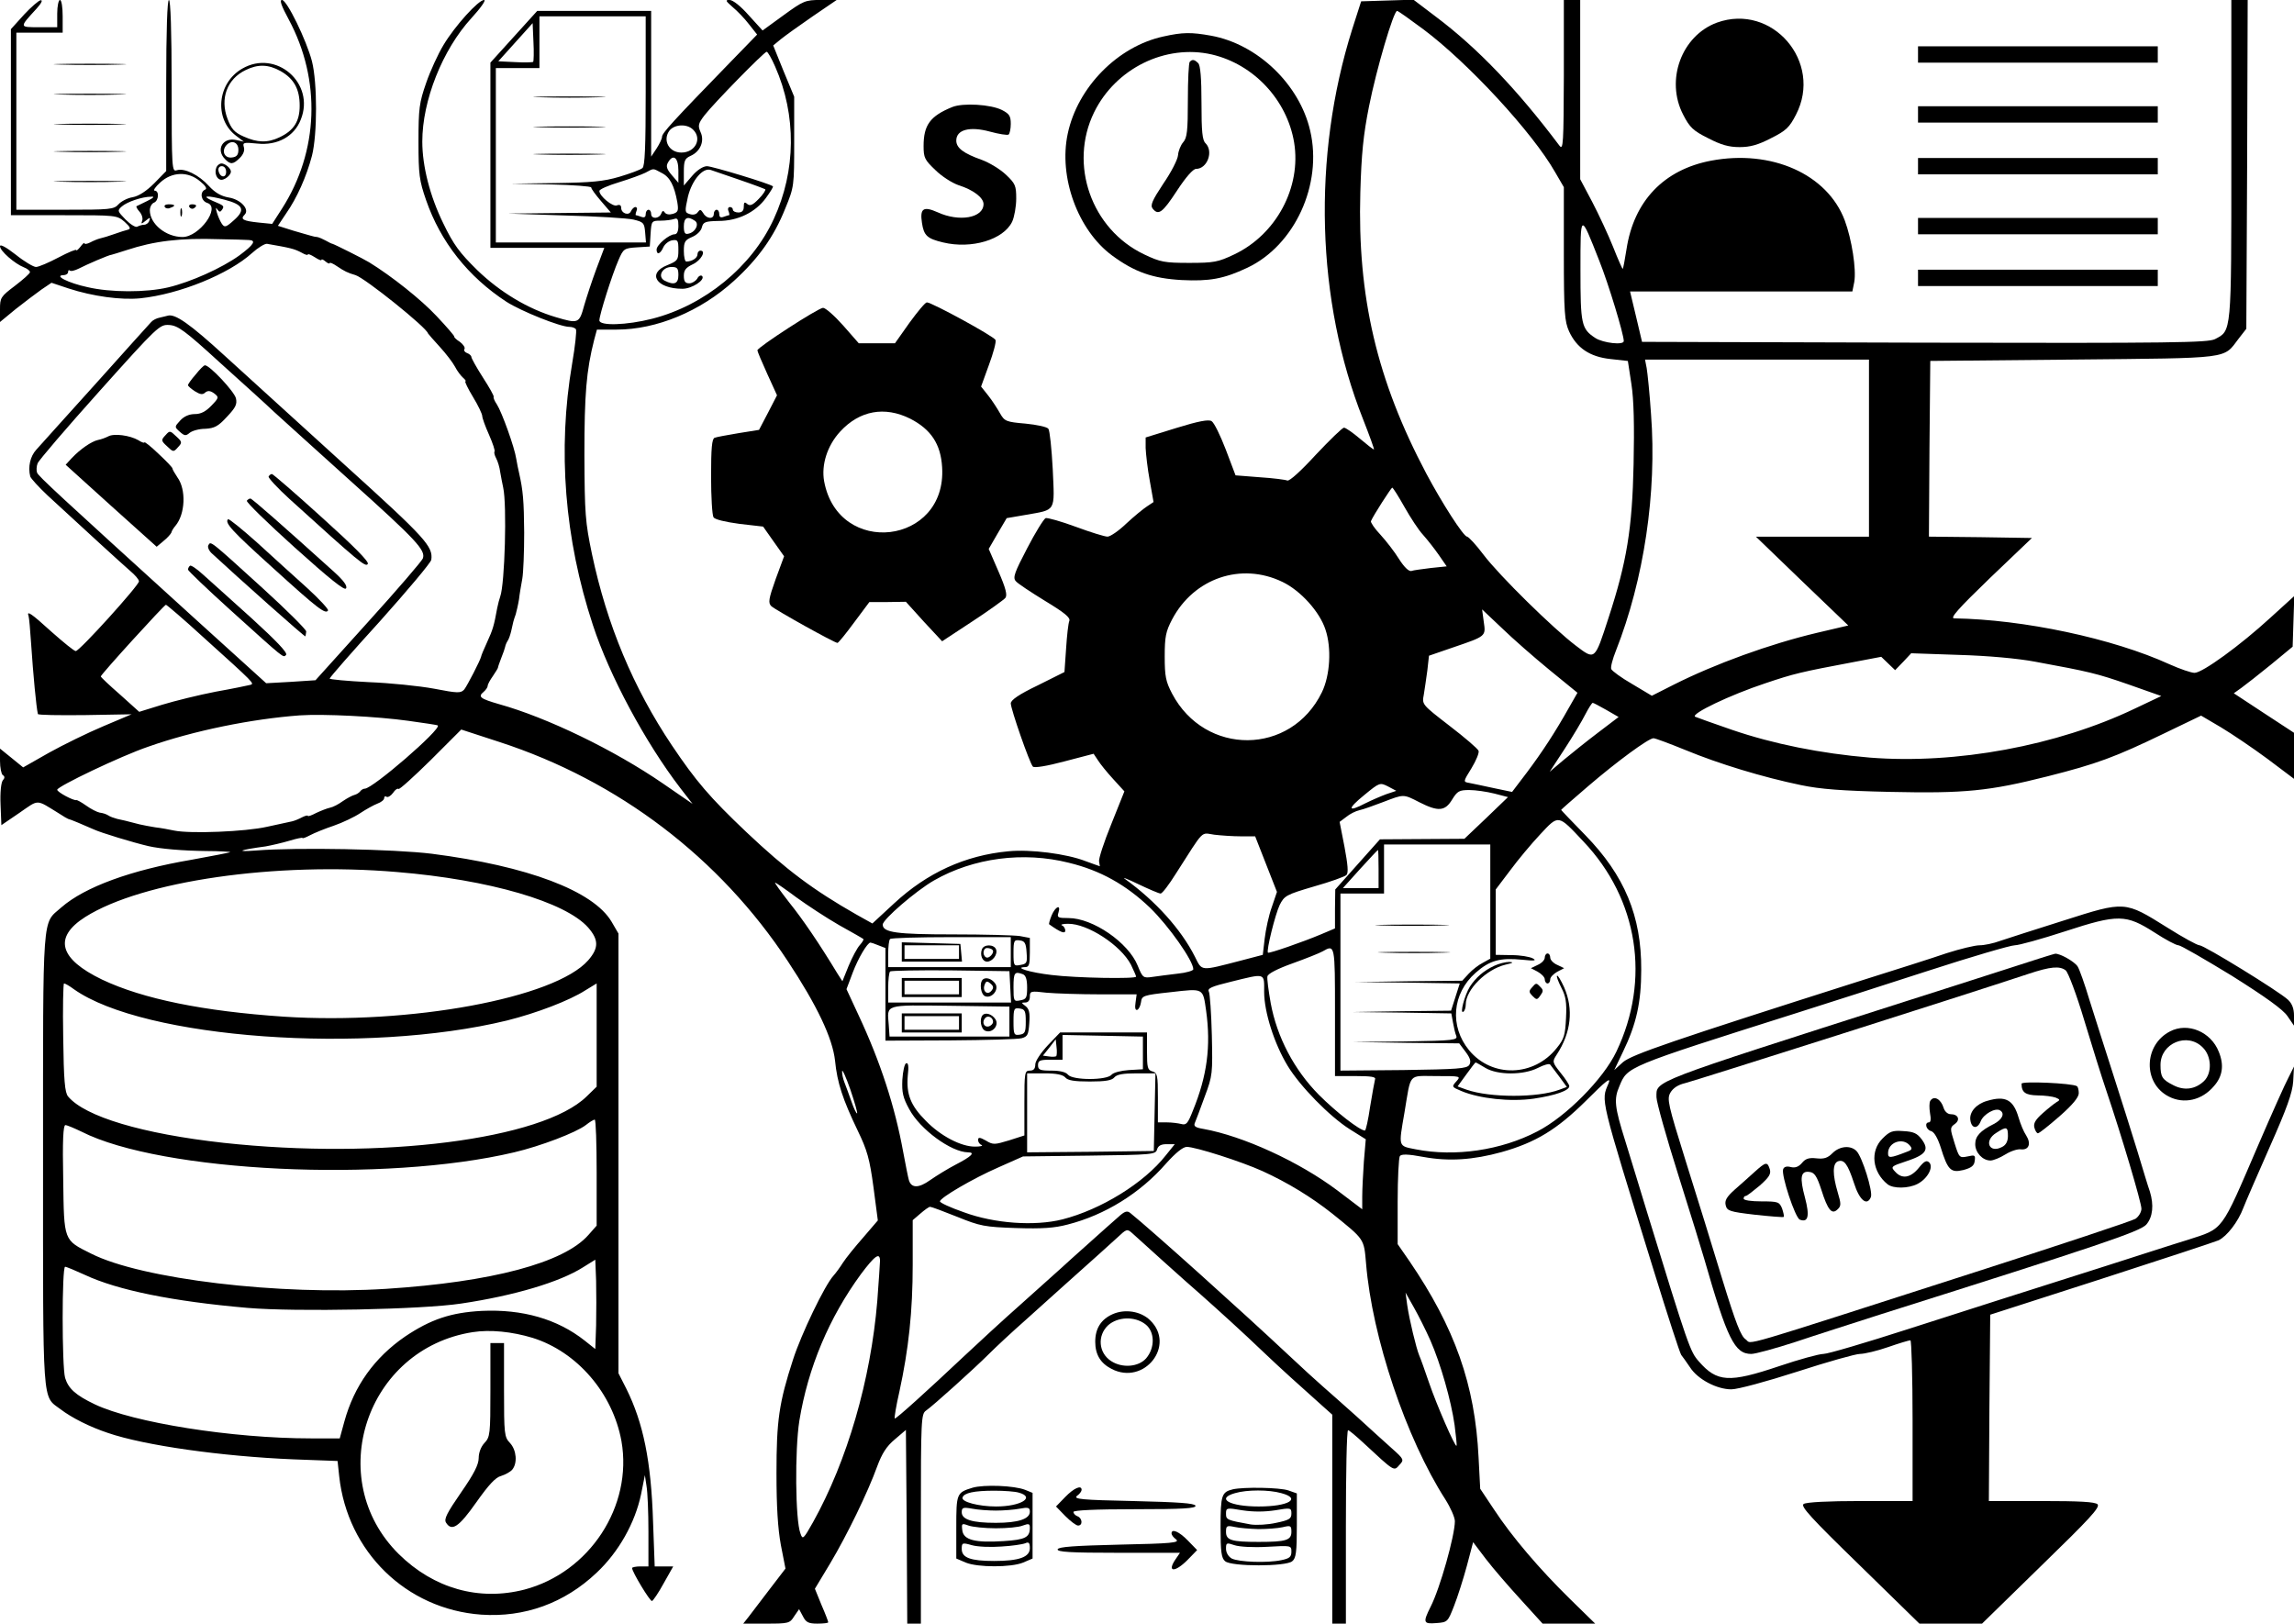 <?xml version="1.0" standalone="no"?>
<!DOCTYPE svg PUBLIC "-//W3C//DTD SVG 20010904//EN"
 "http://www.w3.org/TR/2001/REC-SVG-20010904/DTD/svg10.dtd">
<svg version="1.0" xmlns="http://www.w3.org/2000/svg"
 width="842pt" height="596pt" viewBox="0 0 842 596"
 preserveAspectRatio="xMidYMid meet">

<g transform="translate(0,596) scale(0.1,-0.1)"
fill="#000000" stroke="none">
<path d="M88 5906 l-48 -53 0 -341 0 -342 194 0 c192 0 195 0 223 -24 21 -19
24 -26 13 -29 -8 -2 -31 -9 -50 -16 -19 -7 -43 -14 -52 -16 -9 -2 -26 -9 -37
-15 -12 -6 -21 -7 -21 -3 0 4 -7 -2 -15 -13 -8 -10 -15 -16 -15 -12 0 4 -29
-8 -65 -27 -36 -19 -73 -35 -83 -35 -9 0 -43 20 -74 45 -36 28 -58 40 -58 31
0 -17 54 -64 87 -77 13 -5 23 -13 23 -18 0 -5 -25 -27 -55 -50 -53 -40 -55
-44 -55 -87 l0 -46 57 47 c32 25 75 58 95 72 l37 25 63 -21 c89 -29 193 -43
263 -36 144 15 325 89 410 166 22 20 47 35 55 34 86 -15 100 -18 128 -33 12
-7 22 -10 22 -6 0 3 11 -1 25 -10 14 -9 25 -14 25 -10 0 4 7 1 15 -6 8 -7 15
-9 15 -6 0 4 12 -1 28 -12 25 -17 39 -24 67 -32 35 -11 262 -193 266 -214 1
-2 20 -24 43 -49 23 -25 48 -58 56 -73 8 -16 22 -34 30 -41 8 -7 12 -13 8 -13
-3 0 9 -26 28 -57 19 -31 34 -63 34 -70 0 -7 11 -38 25 -69 14 -32 23 -59 20
-62 -2 -2 0 -13 6 -24 6 -11 13 -34 15 -51 3 -18 8 -43 11 -57 14 -63 6 -354
-11 -400 -3 -8 -8 -27 -11 -42 -12 -66 -16 -79 -37 -125 -12 -26 -22 -50 -22
-53 -3 -14 -51 -107 -62 -121 -13 -14 -23 -14 -111 3 -54 10 -162 21 -240 24
-79 4 -143 10 -143 13 0 4 83 99 185 211 101 113 186 214 188 225 7 49 -20 79
-316 347 -165 150 -364 331 -441 401 -129 118 -184 157 -211 148 -5 -1 -19 -5
-29 -7 -11 -2 -25 -9 -31 -16 -7 -7 -99 -110 -205 -228 -107 -118 -204 -227
-217 -241 -22 -24 -31 -63 -22 -98 2 -7 31 -39 64 -70 133 -123 272 -250 302
-276 18 -15 33 -32 33 -39 0 -15 -218 -256 -232 -256 -6 0 -45 32 -88 70 -78
71 -93 80 -85 58 2 -7 6 -51 9 -98 8 -119 19 -235 25 -261 0 -4 78 -5 173 -4
l171 3 -104 -44 c-57 -24 -147 -68 -199 -97 l-95 -54 -43 35 -42 34 0 -45 c0
-25 5 -49 10 -52 8 -5 8 -11 0 -20 -6 -8 -10 -44 -8 -89 l3 -75 66 45 c74 51
59 51 147 -3 15 -10 29 -18 32 -19 7 -1 59 -23 95 -39 26 -12 144 -48 200 -61
44 -10 125 -17 212 -18 50 0 90 -3 88 -4 -2 -2 -66 -14 -142 -28 -223 -38
-392 -100 -478 -175 -71 -63 -67 -1 -67 -924 0 -921 -4 -867 64 -918 42 -32
108 -65 174 -87 134 -46 417 -86 681 -97 l162 -6 6 -56 c30 -277 246 -488 521
-508 159 -11 306 42 424 154 81 76 141 183 163 288 l14 70 6 -40 c4 -22 7 -97
7 -167 l0 -128 -30 0 c-16 0 -30 -3 -30 -6 0 -14 66 -123 73 -121 4 1 24 30
43 65 l35 62 -34 0 -34 0 -6 163 c-7 224 -36 364 -98 489 l-29 57 0 807 0 807
-25 43 c-67 114 -309 205 -660 250 -138 17 -495 24 -645 12 -80 -6 -62 2 35
15 22 4 61 13 88 21 26 8 47 12 47 10 0 -3 13 2 28 10 15 8 54 24 87 35 32 11
76 32 97 46 21 14 50 30 63 35 14 5 25 14 25 20 0 6 4 9 9 5 5 -3 16 4 24 15
7 11 16 17 20 14 3 -3 56 45 118 106 l112 112 141 -46 c436 -142 808 -425
1058 -805 107 -162 164 -282 173 -365 8 -81 28 -141 83 -256 35 -72 44 -104
58 -208 l16 -122 -54 -63 c-30 -34 -63 -75 -74 -92 -10 -16 -26 -38 -35 -48
-32 -35 -118 -214 -148 -307 -52 -160 -61 -225 -61 -418 0 -123 5 -203 16
-263 l17 -87 -59 -77 c-32 -42 -67 -88 -77 -101 l-19 -24 85 0 c81 0 86 1 102
27 l18 26 14 -26 c11 -22 20 -27 53 -27 22 0 40 2 40 5 0 3 -11 32 -25 64
l-24 59 56 93 c62 104 138 260 173 357 17 46 34 73 64 98 l41 35 3 -355 2
-356 25 0 25 0 0 384 c0 365 1 386 19 398 26 18 177 154 231 208 25 25 85 81
135 125 49 44 111 100 139 125 121 108 163 146 197 177 34 32 36 33 55 16 11
-10 62 -56 114 -103 52 -47 113 -101 135 -120 71 -63 159 -143 230 -211 66
-63 133 -123 218 -199 l37 -33 0 -384 0 -383 25 0 25 0 0 355 c0 195 3 355 8
355 4 0 30 -22 58 -48 113 -105 110 -103 130 -80 18 19 18 21 -27 61 -26 23
-84 76 -129 117 -46 41 -102 91 -124 110 -22 19 -81 73 -131 120 -163 153
-499 455 -576 517 -12 10 -21 7 -45 -15 -17 -15 -66 -58 -109 -97 -43 -38 -88
-79 -100 -90 -12 -11 -77 -69 -145 -130 -68 -60 -162 -147 -209 -191 -138
-130 -254 -235 -257 -231 -2 2 5 46 17 98 34 156 49 295 49 467 l0 163 28 24
c15 13 31 25 36 25 5 0 50 -17 100 -37 84 -34 100 -37 216 -41 95 -3 140 0
189 13 137 35 266 115 361 224 35 39 62 61 76 61 32 0 201 -54 278 -89 92 -42
179 -95 256 -156 119 -96 116 -91 124 -183 22 -270 147 -642 291 -866 19 -30
35 -66 35 -80 0 -53 -55 -248 -89 -314 -29 -58 -27 -64 21 -60 41 3 42 4 65
63 13 33 34 99 47 147 l23 87 47 -62 c26 -34 84 -101 128 -149 l80 -88 97 0
96 0 -93 91 c-112 110 -212 227 -279 329 l-50 75 -6 115 c-13 267 -87 476
-254 721 l-43 62 0 156 c0 86 4 161 8 167 5 8 29 8 87 -3 93 -17 182 -11 287
18 124 35 202 82 309 188 76 76 93 89 83 64 -28 -66 -34 -40 166 -687 51 -165
96 -304 101 -310 5 -6 19 -26 32 -45 28 -44 98 -81 152 -81 23 0 127 28 242
65 111 36 214 65 230 65 16 0 63 11 103 25 40 14 77 25 82 25 4 0 8 -133 8
-295 l0 -295 -192 0 c-115 0 -199 -4 -208 -11 -12 -8 27 -51 205 -224 l220
-215 115 0 115 0 218 213 c177 172 216 214 206 225 -10 9 -65 12 -206 12
l-193 0 2 342 3 342 407 131 c223 72 417 136 431 142 31 15 72 68 91 119 8 21
52 122 97 224 63 142 83 198 86 240 l3 55 -20 -40 c-12 -22 -62 -134 -112
-250 -138 -321 -125 -303 -257 -346 -53 -16 -188 -60 -301 -96 -355 -113 -438
-139 -727 -232 -155 -50 -294 -91 -310 -91 -16 0 -89 -20 -163 -45 -184 -62
-228 -59 -295 18 -31 35 -38 53 -191 552 -23 77 -59 192 -78 255 -40 127 -43
155 -22 203 30 72 21 69 646 267 107 34 326 104 486 156 160 52 304 94 319 94
15 0 98 23 184 51 196 64 224 63 329 -4 40 -26 79 -47 88 -47 8 0 96 -51 196
-112 124 -78 188 -124 204 -148 l24 -35 0 37 c0 25 -7 44 -22 58 -33 31 -308
200 -325 200 -8 0 -61 29 -118 65 -157 98 -154 98 -380 26 -105 -33 -210 -67
-234 -75 -24 -9 -58 -16 -75 -16 -17 0 -71 -13 -121 -29 -49 -17 -191 -62
-315 -101 -694 -221 -840 -271 -873 -299 l-32 -29 32 67 c49 101 67 181 67
301 1 197 -61 346 -205 494 -49 50 -89 92 -89 93 0 1 44 40 98 86 106 91 223
177 241 177 7 0 60 -20 119 -44 121 -50 282 -99 422 -128 72 -15 150 -21 328
-25 274 -6 363 3 577 57 182 46 249 71 427 157 l137 66 73 -43 c40 -24 117
-76 171 -116 l97 -73 0 84 0 85 -110 72 -111 73 28 20 c15 11 64 49 108 85
l80 66 3 93 3 93 -88 -80 c-110 -101 -249 -202 -278 -202 -12 0 -53 14 -91 31
-210 96 -538 165 -791 169 -17 0 13 34 131 148 l154 147 -189 3 -189 2 2 323
3 322 525 5 c586 6 549 1 607 77 l28 36 3 604 2 603 -30 0 -30 0 0 -585 c0
-643 1 -628 -60 -660 -26 -13 -154 -15 -1066 -13 l-1037 3 -22 93 -22 92 408
0 408 0 7 35 c8 46 -9 156 -35 226 -64 170 -269 261 -491 219 -173 -33 -283
-148 -310 -325 -6 -38 -12 -71 -14 -72 -1 -1 -17 34 -35 80 -18 45 -53 120
-77 166 l-44 83 0 329 0 329 -30 0 -30 0 0 -277 c-1 -249 -2 -276 -16 -258
-154 205 -300 358 -453 473 l-83 63 -96 -3 -96 -3 -33 -103 c-147 -467 -132
-997 40 -1431 24 -61 42 -111 40 -111 -3 0 -26 18 -52 40 -26 22 -52 40 -58
40 -6 0 -52 -45 -103 -99 -55 -60 -97 -98 -105 -95 -7 3 -53 9 -101 12 l-89 7
-36 95 c-20 52 -43 99 -52 104 -11 7 -48 0 -129 -25 l-113 -35 0 -39 c1 -22 7
-76 15 -119 l14 -79 -24 -16 c-14 -9 -48 -37 -76 -63 -28 -27 -59 -48 -69 -48
-10 0 -62 16 -116 36 -54 20 -104 34 -111 32 -7 -3 -38 -53 -68 -111 -46 -88
-53 -107 -42 -120 7 -9 56 -41 108 -73 71 -43 93 -61 89 -73 -4 -9 -9 -55 -12
-102 l-6 -86 -98 -49 c-69 -33 -99 -54 -99 -66 0 -21 69 -219 81 -232 5 -6 52
2 116 19 l107 28 16 -24 c8 -13 33 -44 56 -69 l41 -45 -48 -120 c-27 -66 -47
-128 -45 -137 2 -10 3 -18 3 -18 -1 0 -25 9 -53 19 -69 27 -203 44 -283 36
-159 -15 -298 -79 -419 -191 l-80 -74 -59 33 c-158 90 -257 164 -403 302 -135
128 -186 188 -274 319 -142 212 -238 442 -293 701 -25 120 -27 148 -28 365 0
223 7 309 36 423 l10 37 72 0 c147 0 308 67 431 179 89 81 147 162 188 265 33
80 33 83 33 246 l0 165 -39 94 -38 94 28 23 c16 13 69 51 117 84 l88 60 -59 0
c-56 0 -63 -3 -136 -56 l-77 -56 -51 56 c-29 33 -58 56 -70 56 -17 0 -15 -3
11 -26 17 -14 44 -42 60 -63 l30 -38 -102 -105 c-208 -214 -247 -257 -247
-270 0 -7 -9 -26 -20 -43 l-20 -30 0 268 0 267 -209 0 -209 0 -86 -95 -86 -95
0 -340 0 -340 209 0 209 0 -29 -77 c-16 -43 -36 -104 -45 -135 -18 -66 -21
-67 -105 -42 -101 30 -203 91 -287 172 -65 64 -87 93 -125 172 -49 100 -77
210 -77 300 0 151 74 337 180 453 34 37 55 67 47 67 -21 0 -107 -95 -149 -165
-20 -33 -49 -96 -64 -140 -25 -72 -28 -93 -28 -215 0 -121 3 -143 28 -215 53
-153 154 -281 295 -373 55 -35 197 -92 231 -92 10 0 21 -4 24 -9 3 -5 -3 -62
-14 -126 -54 -316 -28 -643 76 -959 61 -187 193 -432 321 -599 l45 -58 -109
75 c-179 123 -425 242 -601 291 -69 20 -79 27 -57 45 8 7 15 17 15 22 0 6 9
22 19 36 10 15 19 29 19 32 0 3 6 19 12 35 7 17 13 35 14 40 1 6 5 16 9 22 5
7 10 23 13 35 7 33 9 41 17 63 3 11 9 36 12 55 2 19 8 53 12 75 4 22 7 99 7
170 -1 117 -4 154 -19 220 -3 11 -7 34 -10 50 -6 42 -53 172 -71 200 -9 13
-14 26 -12 28 2 3 -16 35 -40 72 -23 36 -42 70 -42 75 0 4 -7 11 -16 14 -8 3
-13 10 -9 15 3 5 -5 17 -17 26 -13 8 -22 17 -21 20 1 2 -28 36 -65 75 -56 60
-164 146 -247 197 -21 13 -127 66 -135 68 -3 0 -14 6 -25 12 -11 6 -23 11 -27
12 -5 1 -10 2 -13 2 -3 1 -8 2 -12 3 -5 1 -34 10 -66 19 l-57 18 30 45 c40 57
75 136 95 212 20 79 20 268 0 347 -20 77 -92 225 -110 225 -10 0 -2 -22 25
-72 119 -222 110 -483 -25 -694 l-36 -56 -50 5 c-57 6 -68 12 -51 29 19 19
-14 56 -59 63 -28 5 -50 18 -72 42 -37 41 -90 67 -118 58 -18 -6 -19 2 -19
309 0 204 -4 316 -10 316 -6 0 -10 -111 -10 -314 l0 -314 -44 -45 c-29 -29
-57 -47 -79 -51 -19 -3 -42 -15 -52 -26 -17 -19 -31 -20 -197 -20 l-178 0 0
325 0 325 85 0 85 0 0 60 c0 33 -4 60 -10 60 -5 0 -10 -22 -10 -50 l0 -50 -66
0 c-74 0 -74 -2 -10 68 18 20 24 32 15 31 -7 -1 -35 -25 -61 -53z m5137 -54
c164 -123 400 -378 483 -524 l32 -55 0 -244 c0 -217 3 -249 19 -285 28 -61 76
-94 153 -102 l63 -7 13 -85 c9 -58 11 -152 8 -295 -5 -236 -25 -358 -92 -563
-51 -157 -49 -156 -120 -102 -82 62 -280 256 -339 334 -27 36 -54 65 -60 66
-13 0 -92 123 -150 232 -181 342 -253 648 -242 1032 4 141 11 211 32 316 27
136 90 350 103 350 4 0 47 -31 97 -68z m-2855 -226 c0 -207 -3 -276 -12 -283
-7 -6 -45 -20 -85 -32 -58 -17 -101 -21 -235 -23 l-163 -2 148 -3 c81 -2 147
-7 147 -11 0 -5 16 -27 36 -50 l36 -42 -189 -2 -188 -2 210 -7 c116 -3 228
-10 250 -15 37 -9 40 -12 43 -47 l3 -37 -275 0 -276 0 0 320 0 320 80 0 80 0
0 95 0 95 195 0 195 0 0 -274z m-413 107 c-3 -2 -32 -3 -66 -1 l-62 3 63 70
63 70 3 -69 c2 -37 1 -70 -1 -73z m888 -17 c79 -179 77 -383 -5 -560 -80 -175
-254 -317 -446 -366 -94 -24 -194 -27 -194 -6 0 20 46 166 70 221 18 42 21 44
67 47 l48 3 3 48 c3 46 4 47 37 47 18 0 40 3 49 6 13 5 16 -1 16 -25 0 -20 -5
-31 -14 -31 -20 0 -66 -39 -66 -56 0 -21 14 -17 25 9 6 12 20 23 33 25 20 3
22 -1 22 -36 0 -36 -3 -40 -40 -55 -77 -30 -41 -87 55 -87 35 0 85 33 72 47
-5 4 -13 0 -18 -10 -6 -9 -19 -17 -29 -17 -15 0 -20 7 -20 28 0 21 8 30 33 42
30 14 50 50 28 50 -6 0 -11 -6 -11 -14 0 -13 -20 -26 -41 -26 -5 0 -9 17 -9
39 0 33 4 40 30 51 17 7 33 22 36 35 5 20 12 23 61 24 72 0 136 32 174 84 16
22 28 41 26 43 -8 9 -223 74 -242 74 -14 0 -36 -14 -54 -35 l-31 -36 0 49 c0
42 3 50 25 60 36 16 52 55 36 88 -10 23 -8 31 15 61 33 43 219 233 228 233 4
0 18 -24 31 -54z m-301 -232 c34 -33 8 -84 -43 -84 -45 0 -69 44 -45 79 18 25
65 28 88 5z m-54 -150 l0 -45 -24 28 c-18 21 -22 32 -15 45 19 35 39 21 39
-28z m-61 -9 c30 -15 46 -46 57 -107 5 -31 3 -37 -16 -43 -14 -4 -25 -2 -30 5
-5 8 -9 7 -13 -4 -8 -20 -37 -21 -37 -1 0 8 -4 15 -10 15 -5 0 -10 -7 -10 -16
0 -11 -5 -14 -16 -10 -9 3 -17 6 -20 6 -2 0 -1 7 2 15 4 8 2 15 -4 15 -5 0
-12 -7 -16 -15 -7 -18 -36 -9 -36 12 0 10 -6 13 -16 9 -15 -6 -64 34 -64 53 0
6 32 20 72 32 39 12 83 28 97 35 32 17 26 17 60 -1z m285 -25 c50 -17 92 -33
95 -35 2 -3 -8 -19 -24 -35 -22 -23 -32 -27 -42 -19 -10 9 -13 7 -13 -10 0
-14 -6 -21 -20 -21 -11 0 -20 5 -20 10 0 6 -5 10 -11 10 -6 0 -9 -7 -5 -15 3
-8 4 -15 2 -15 -3 0 -11 -3 -20 -6 -11 -4 -16 -1 -16 10 0 9 -4 16 -10 16 -5
0 -10 -7 -10 -15 0 -21 -27 -19 -39 3 -9 14 -12 14 -20 3 -5 -8 -17 -11 -29
-7 -19 6 -19 9 -7 64 15 61 55 108 84 98 9 -3 56 -19 105 -36z m-1979 -6 c20
-16 26 -27 18 -30 -21 -9 -15 -42 8 -49 50 -16 -30 -125 -91 -125 -61 0 -120
48 -120 98 0 12 7 25 15 28 18 7 20 44 3 44 -7 0 2 14 20 30 43 40 103 42 147
4z m-195 -72 c-19 -9 -37 -18 -39 -19 -2 -2 3 -11 11 -20 9 -10 13 -25 10 -33
-5 -13 -3 -13 13 0 16 13 18 13 13 0 -2 -8 -11 -15 -19 -15 -8 0 -19 -4 -25
-7 -6 -4 -25 8 -43 26 -30 31 -31 33 -14 48 19 17 75 36 108 36 14 1 9 -4 -15
-16z m284 5 c69 -18 78 -37 35 -75 -30 -27 -35 -28 -45 -13 -6 9 -14 27 -18
41 -5 17 -4 21 2 11 7 -10 11 -10 17 -1 9 14 8 15 -35 33 -43 19 -21 21 44 4z
m1726 -77 c18 -11 3 -43 -24 -48 -12 -3 -16 4 -16 27 0 32 13 39 40 21z m3320
-147 c34 -85 90 -270 90 -295 0 -16 -76 -7 -104 11 -52 34 -55 50 -55 251 0
211 -1 211 69 33z m-4957 76 c29 -1 19 -17 -35 -57 -64 -46 -177 -97 -261
-117 -81 -19 -211 -19 -296 1 -70 15 -125 43 -88 44 9 0 17 5 17 12 0 6 3 8 6
5 4 -4 19 0 33 7 29 15 112 51 121 51 3 1 28 8 55 17 100 33 195 45 340 40 50
-1 98 -2 108 -3z m1577 -129 c0 -32 -16 -38 -51 -20 -27 15 -8 50 26 50 21 0
25 -5 25 -30z m-1684 -320 c82 -74 172 -155 199 -181 28 -26 154 -139 280
-253 244 -219 278 -256 267 -286 -4 -10 -94 -115 -201 -233 l-193 -214 -91 -6
-90 -5 -266 241 c-503 457 -569 518 -575 532 -3 8 -2 24 2 34 4 11 106 130
227 265 215 240 221 245 256 243 32 -2 57 -20 185 -137z m6054 -315 l0 -325
-207 0 -208 0 169 -163 170 -163 -115 -27 c-173 -41 -374 -114 -525 -190 l-81
-41 -72 43 c-40 23 -74 48 -77 55 -3 7 5 37 17 67 103 261 151 581 129 869 -5
75 -13 152 -16 169 l-6 31 411 0 411 0 0 -325z m-1705 -216 c22 -39 52 -85 68
-102 16 -18 42 -51 58 -74 l29 -42 -58 -6 c-31 -4 -64 -8 -72 -11 -9 -2 -26
14 -45 44 -16 26 -47 66 -68 89 -22 23 -37 46 -35 50 8 20 74 122 78 123 3 0
23 -32 45 -71z m-448 -275 c67 -32 137 -110 158 -175 23 -68 17 -168 -13 -230
-113 -233 -429 -235 -550 -5 -23 44 -27 63 -27 136 0 73 4 92 27 136 80 152
254 211 405 138z m-3962 -202 c192 -173 189 -171 174 -176 -8 -2 -65 -14 -127
-25 -62 -12 -151 -34 -197 -48 l-84 -26 -70 63 c-39 34 -71 64 -71 67 0 7 233
263 239 263 3 0 65 -53 136 -118z m4942 -121 l103 -84 -32 -56 c-50 -89 -97
-161 -154 -237 l-54 -71 -67 14 c-38 8 -78 17 -90 19 -23 4 -23 4 8 54 17 28
29 57 26 64 -3 8 -51 49 -107 92 -101 78 -101 78 -94 114 3 19 9 59 13 89 l6
54 90 31 c120 41 119 40 111 94 l-6 45 73 -69 c39 -38 118 -107 174 -153z
m1783 30 c201 -37 226 -43 344 -84 l119 -42 -97 -46 c-286 -137 -657 -205
-973 -180 -179 15 -354 50 -506 102 -67 23 -128 45 -135 48 -18 10 128 80 258
123 104 35 128 41 325 78 l100 19 26 -25 25 -24 30 31 29 31 175 -6 c105 -3
217 -13 280 -25z m-1574 -177 l45 -26 -75 -57 c-41 -31 -97 -76 -126 -100
l-52 -44 55 84 c30 46 64 103 76 127 12 23 24 42 27 42 3 0 25 -12 50 -26z
m-4397 -40 c57 -8 106 -15 108 -17 13 -14 -239 -232 -268 -232 -5 0 -13 -4
-17 -10 -4 -5 -13 -11 -21 -13 -8 -2 -27 -12 -43 -23 -15 -11 -36 -22 -47 -24
-10 -2 -33 -11 -50 -19 -17 -9 -31 -14 -31 -11 0 3 -9 1 -21 -5 -11 -6 -28
-13 -37 -15 -9 -2 -51 -11 -92 -20 -79 -18 -281 -26 -340 -14 -19 4 -51 10
-70 12 -19 3 -45 8 -58 11 -49 13 -63 16 -82 20 -11 3 -26 8 -33 13 -6 4 -20
9 -31 10 -10 2 -32 13 -50 26 -17 12 -33 21 -36 20 -9 -3 -70 29 -70 38 0 12
234 124 334 158 167 59 380 102 556 115 86 6 285 -4 399 -20z m3590 -269 c-19
-7 -54 -22 -78 -34 -65 -34 -67 -21 -3 31 56 46 57 46 87 31 l30 -16 -36 -12z
m396 2 l50 -13 -80 -77 -80 -76 -155 -1 -155 -1 -82 -92 -82 -92 -1 -71 0 -72
-52 -22 c-64 -27 -190 -71 -194 -67 -7 6 27 142 43 175 17 34 24 38 126 68 60
17 113 36 119 42 8 8 5 38 -7 103 l-18 92 24 18 c13 11 35 22 49 25 14 3 53
17 87 30 76 29 73 30 133 -1 69 -35 94 -33 120 10 19 31 26 35 63 35 23 0 64
-6 92 -13z m327 -176 c201 -212 247 -507 121 -771 -48 -101 -185 -239 -290
-293 -134 -70 -303 -94 -446 -66 -66 13 -64 7 -42 135 25 149 12 134 117 134
90 0 91 0 73 -20 -17 -19 -17 -20 19 -35 67 -28 180 -40 265 -28 81 12 131 30
131 46 0 5 -14 27 -32 49 -31 39 -31 41 -14 67 53 81 62 167 27 247 -12 26
-23 45 -26 42 -3 -2 5 -22 16 -44 16 -31 20 -53 17 -111 -3 -62 -7 -77 -34
-110 -84 -106 -238 -110 -322 -8 -72 88 -62 208 24 284 52 46 90 56 172 48 45
-5 53 -3 38 5 -11 6 -46 12 -78 12 l-58 1 0 120 0 120 53 70 c28 38 78 98 110
132 69 74 65 74 159 -26z m-1257 19 l52 0 40 -102 40 -102 -19 -56 c-11 -30
-22 -82 -26 -115 l-7 -60 -80 -21 c-151 -39 -142 -40 -169 14 -51 101 -145
205 -256 285 -14 9 8 1 47 -18 40 -19 77 -35 83 -35 6 0 31 33 56 73 107 167
90 150 141 143 25 -3 69 -6 98 -6z m915 -240 l0 -209 -27 -15 c-16 -8 -39 -26
-52 -40 l-24 -26 -196 -2 -196 -3 192 -2 191 -3 -16 -50 -16 -50 -180 -2 -181
-3 181 -2 181 -3 6 -33 c3 -17 8 -40 12 -49 6 -16 -8 -18 -187 -21 l-193 -2
196 -3 195 -2 24 -32 c17 -23 20 -35 13 -47 -9 -14 -43 -16 -242 -19 l-231 -2
0 325 0 325 80 0 80 0 0 90 0 90 195 0 195 0 0 -210z m-410 120 l0 -70 -66 0
-65 0 63 70 c35 38 64 70 66 70 1 0 2 -31 2 -70z m-1137 23 c116 -28 210 -81
298 -165 69 -67 159 -195 159 -226 0 -5 -26 -13 -57 -16 -32 -4 -74 -9 -93
-12 -34 -5 -36 -3 -54 41 -34 85 -165 175 -254 175 -39 0 -43 2 -37 20 10 32
-11 23 -25 -10 -7 -17 -11 -32 -9 -33 42 -30 59 -36 59 -23 0 8 -6 17 -12 19
-7 3 3 6 22 6 72 1 194 -79 231 -150 10 -21 19 -41 19 -44 0 -9 -222 -5 -310
6 -79 9 -141 28 -97 29 14 0 17 9 17 54 l0 53 -37 7 c-21 3 -131 6 -245 6
-207 0 -258 7 -258 36 0 19 122 124 188 162 145 83 328 107 495 65z m-2466
-34 c340 -28 619 -110 702 -204 39 -45 39 -75 0 -120 -122 -139 -654 -237
-1117 -207 -296 20 -517 65 -667 136 -158 76 -180 155 -62 230 209 132 698
203 1144 165z m1466 -93 c40 -29 110 -75 157 -102 47 -26 87 -49 89 -51 2 -2
-4 -12 -13 -22 -10 -11 -28 -45 -41 -76 l-23 -57 -18 28 c-66 109 -127 199
-177 261 -31 40 -55 73 -52 73 3 0 38 -24 78 -54z m787 -201 l0 -55 -225 0
-225 0 0 48 c0 27 3 52 7 55 3 4 105 7 225 7 l218 0 0 -55z m58 -1 c3 -38 1
-42 -22 -46 -25 -5 -26 -3 -26 44 0 45 2 49 23 46 18 -2 23 -10 25 -44z m-544
26 l26 -10 0 -170 0 -170 238 1 c130 1 248 4 262 8 22 6 25 13 28 56 3 38 -1
52 -14 62 -16 12 -16 13 -1 13 11 0 17 8 17 21 0 21 3 22 61 15 34 -3 123 -6
197 -6 l134 0 -4 -30 c-3 -19 -1 -29 6 -27 6 2 12 15 14 28 3 24 7 26 109 37
122 14 118 16 130 -68 18 -130 4 -239 -49 -368 -18 -46 -24 -53 -42 -48 -12 3
-36 6 -53 6 l-33 0 0 91 c0 82 -2 91 -20 96 -18 5 -20 14 -20 74 l0 69 -159 0
-160 0 -45 -47 c-26 -28 -46 -58 -46 -70 0 -16 -6 -23 -20 -23 -19 0 -20 -7
-20 -119 l0 -119 -56 -18 c-53 -16 -59 -17 -85 -1 -23 13 -29 13 -29 2 0 -7 6
-16 13 -18 6 -3 -4 -6 -23 -6 -51 -1 -128 39 -182 95 -56 56 -72 98 -66 166 4
33 2 48 -6 45 -6 -2 -12 -29 -14 -61 -2 -46 2 -65 25 -107 40 -75 154 -158
216 -159 28 0 13 -15 -45 -45 -29 -15 -71 -41 -94 -57 -42 -30 -69 -30 -78 0
-3 10 -12 56 -21 104 -30 165 -83 329 -163 500 l-45 97 23 61 c20 53 54 110
65 110 2 0 15 -4 29 -10z m1676 -245 l0 -235 76 0 c57 0 75 -3 71 -12 -2 -7
-10 -52 -18 -100 -7 -49 -16 -88 -19 -88 -19 0 -106 68 -169 131 -91 92 -154
212 -177 337 -8 45 -14 90 -12 98 2 10 37 28 93 48 50 18 100 38 110 44 45 26
45 24 45 -223z m-1192 93 l3 -58 -226 0 -225 0 0 53 c0 30 3 57 7 61 4 3 104
5 222 4 l216 -3 3 -57z m46 46 c11 -4 16 -19 16 -49 0 -38 -3 -43 -25 -47 -24
-5 -25 -3 -25 48 0 54 4 59 34 48z m886 -65 c0 -74 37 -190 86 -271 46 -76
154 -186 228 -233 l59 -37 -7 -82 c-3 -44 -6 -102 -6 -128 l0 -47 -91 69
c-141 106 -347 200 -492 226 -30 5 -37 10 -31 23 4 9 20 52 36 96 29 77 29 85
26 225 -2 80 -7 152 -11 160 -6 12 10 19 80 36 130 32 123 34 123 -37z m-4369
10 c256 -182 1072 -241 1590 -115 108 27 229 73 288 111 l41 25 0 -189 0 -190
-37 -36 c-162 -158 -755 -233 -1333 -170 -297 33 -508 96 -570 170 -12 14 -16
59 -18 217 -2 109 0 198 3 198 4 0 20 -9 36 -21z m3434 -119 l0 -55 -220 0
-220 0 -3 44 c-6 75 -18 72 225 69 l218 -3 0 -55z m60 0 c0 -39 -3 -45 -22
-48 -21 -3 -23 0 -23 48 0 48 2 51 23 48 19 -3 22 -9 22 -48z m430 -115 l0
-60 -52 -3 c-29 -2 -56 -9 -63 -17 -17 -21 -143 -21 -160 0 -8 10 -30 15 -61
15 -42 0 -49 3 -49 20 0 17 7 20 45 20 l45 0 0 45 0 46 148 -3 147 -3 0 -60z
m-318 -12 c-3 -2 -15 -3 -27 -1 l-22 3 24 30 23 30 3 -29 c2 -15 1 -30 -1 -33z
m1575 -43 c45 -27 140 -27 193 0 21 11 42 17 45 12 3 -4 18 -24 34 -45 l27
-37 -27 -10 c-79 -30 -255 -30 -341 0 l-33 12 32 44 c17 24 33 44 34 44 2 0
18 -9 36 -20z m-2306 -167 c-2 -2 -12 17 -21 44 -9 26 -21 58 -26 71 -5 13 -9
31 -8 40 0 9 14 -21 30 -67 16 -47 27 -86 25 -88z m764 132 c9 -11 33 -15 90
-15 57 0 81 4 90 15 9 11 32 15 81 15 l70 0 -3 -142 -3 -143 -232 -3 -233 -2
0 145 0 145 64 0 c44 0 67 -5 76 -15z m-1720 -350 l0 -194 -30 -34 c-90 -103
-356 -173 -742 -198 -391 -25 -899 36 -1083 129 -102 51 -100 44 -103 273 -3
141 0 199 8 199 6 0 32 -11 59 -24 293 -149 1114 -188 1588 -76 98 23 228 73
263 100 14 11 28 20 33 20 4 0 7 -88 7 -195z m2089 64 c-80 -102 -238 -199
-379 -235 -103 -26 -251 -15 -362 26 -49 17 -88 35 -88 40 0 13 121 84 215
125 l90 40 244 3 c231 3 243 4 248 23 4 13 14 19 35 19 l30 0 -33 -41z m-1049
-388 c0 -10 -5 -76 -10 -147 -24 -289 -110 -586 -236 -812 -35 -62 -38 -65
-46 -41 -19 48 -21 307 -4 414 32 195 109 378 226 538 51 68 70 82 70 48z
m-1042 -236 l-3 -87 -39 31 c-100 79 -228 116 -378 109 -113 -6 -187 -31 -281
-94 -112 -77 -187 -181 -223 -312 l-17 -62 -106 0 c-289 0 -652 58 -793 125
-71 34 -97 58 -109 97 -12 42 -12 408 0 408 5 0 38 -14 73 -30 120 -56 321
-97 597 -121 178 -15 639 -6 784 16 195 29 362 79 447 133 l45 28 3 -77 c1
-43 1 -117 0 -164z m3062 -55 c38 -87 76 -220 89 -311 5 -40 9 -75 7 -76 -5
-6 -73 150 -101 232 -15 44 -31 89 -36 100 -11 27 -36 130 -44 185 l-6 45 31
-55 c17 -30 44 -84 60 -120z m-3295 9 c163 -51 294 -203 326 -379 42 -239
-117 -482 -356 -545 -167 -43 -333 4 -461 130 -279 276 -120 754 271 815 64
10 144 2 220 -21z"/>
<path d="M1983 5603 c59 -2 155 -2 215 0 59 1 10 3 -108 3 -118 0 -167 -2
-107 -3z"/>
<path d="M1983 5493 c59 -2 155 -2 215 0 59 1 10 3 -108 3 -118 0 -167 -2
-107 -3z"/>
<path d="M1983 5393 c59 -2 155 -2 215 0 59 1 10 3 -108 3 -118 0 -167 -2
-107 -3z"/>
<path d="M605 5200 c3 -5 12 -7 20 -3 21 7 19 13 -6 13 -11 0 -18 -4 -14 -10z"/>
<path d="M695 5200 c4 -6 11 -8 16 -5 14 9 11 15 -7 15 -8 0 -12 -5 -9 -10z"/>
<path d="M662 5180 c0 -14 2 -19 5 -12 2 6 2 18 0 25 -3 6 -5 1 -5 -13z"/>
<path d="M718 4585 c-16 -18 -28 -35 -28 -39 0 -3 11 -13 25 -22 19 -12 29
-14 38 -5 10 8 19 7 33 -3 18 -14 18 -16 -10 -45 -21 -22 -39 -31 -61 -31 -20
0 -39 -8 -53 -23 -22 -24 -22 -24 -2 -42 17 -15 22 -16 36 -4 10 8 35 15 58
15 33 2 47 9 79 44 32 34 38 46 33 68 -6 25 -98 123 -114 121 -4 0 -19 -15
-34 -34z"/>
<path d="M607 4362 c-16 -17 -16 -20 6 -40 23 -22 24 -22 40 -4 16 17 16 20
-6 40 -23 22 -24 22 -40 4z"/>
<path d="M397 4358 c-10 -5 -26 -11 -37 -13 -24 -5 -66 -34 -97 -67 l-22 -24
167 -151 167 -150 25 21 c14 11 27 26 29 31 1 6 8 17 15 25 36 43 40 133 7
178 -10 15 -18 29 -18 32 1 3 -22 27 -51 54 -28 27 -52 46 -52 42 0 -3 -10 0
-22 8 -31 18 -90 26 -111 14z"/>
<path d="M986 4211 c-3 -4 32 -42 77 -83 258 -234 279 -251 287 -238 5 8 -48
62 -169 171 -97 88 -179 159 -183 159 -4 0 -9 -4 -12 -9z"/>
<path d="M906 4122 c-3 -5 76 -82 176 -172 128 -115 183 -159 188 -150 6 9 -9
29 -43 60 -193 174 -302 270 -308 270 -4 0 -10 -4 -13 -8z"/>
<path d="M837 4054 c-13 -13 13 -42 165 -179 164 -149 193 -171 202 -156 3 4
-32 42 -77 83 -45 41 -128 115 -183 166 -56 50 -104 89 -107 86z"/>
<path d="M765 3959 c-4 -6 1 -19 11 -29 97 -90 344 -310 345 -306 1 3 2 12 3
18 0 7 -71 78 -159 158 -197 179 -191 174 -200 159z"/>
<path d="M697 3883 c-4 -3 -7 -10 -7 -14 0 -4 69 -70 153 -146 206 -186 196
-178 207 -167 7 7 -36 52 -127 135 -76 68 -156 141 -179 161 -23 21 -44 35
-47 31z"/>
<path d="M5670 2445 c0 -9 -12 -21 -26 -27 l-25 -12 25 -13 c14 -8 26 -20 26
-28 0 -8 5 -15 10 -15 6 0 10 7 10 15 0 8 12 20 26 28 l25 13 -25 12 c-14 6
-26 18 -26 27 0 8 -4 15 -10 15 -5 0 -10 -7 -10 -15z"/>
<path d="M5485 2415 c-39 -18 -68 -43 -90 -77 -19 -31 -38 -101 -24 -92 5 3 9
15 9 27 0 54 75 129 146 146 27 6 32 9 14 10 -14 0 -38 -6 -55 -14z"/>
<path d="M5622 2334 c-11 -12 -10 -17 3 -30 15 -15 17 -15 29 2 11 15 11 20 0
31 -15 16 -16 16 -32 -3z"/>
<path d="M5072 2563 c59 -2 158 -2 220 0 62 1 14 3 -107 3 -121 0 -172 -2
-113 -3z"/>
<path d="M5083 2463 c59 -2 155 -2 215 0 59 1 10 3 -108 3 -118 0 -167 -2
-107 -3z"/>
<path d="M3310 2465 l0 -35 111 0 110 0 -3 33 -3 32 -107 3 -108 3 0 -36z
m210 0 l0 -25 -100 0 -100 0 0 25 0 25 100 0 100 0 0 -25z"/>
<path d="M3604 2475 c-8 -21 2 -45 19 -45 20 0 40 27 33 45 -7 19 -45 20 -52
0z m39 -2 c9 -9 -13 -34 -24 -27 -14 8 -11 34 4 34 8 0 17 -3 20 -7z"/>
<path d="M3310 2335 l0 -35 110 0 110 0 0 35 0 35 -110 0 -110 0 0 -35z m210
0 l0 -25 -100 0 -100 0 0 25 0 25 100 0 100 0 0 -25z"/>
<path d="M3607 2364 c-13 -13 -7 -55 9 -61 24 -9 51 23 38 45 -12 19 -36 27
-47 16z m32 -41 c-15 -18 -34 -1 -25 22 5 14 9 15 21 5 12 -10 13 -16 4 -27z"/>
<path d="M3310 2205 l0 -35 110 0 110 0 0 35 0 35 -110 0 -110 0 0 -35z m210
0 l0 -25 -100 0 -100 0 0 25 0 25 100 0 100 0 0 -25z"/>
<path d="M3607 2234 c-13 -14 -7 -52 10 -58 25 -10 51 20 37 42 -12 19 -36 27
-47 16z m38 -25 c0 -7 -8 -15 -17 -17 -18 -3 -25 18 -11 32 10 10 28 1 28 -15z"/>
<path d="M1800 858 c0 -162 -1 -173 -22 -195 -13 -14 -21 -36 -21 -55 0 -24
-17 -58 -65 -127 -51 -74 -63 -97 -55 -110 21 -34 47 -17 111 74 46 65 71 92
91 97 16 5 34 15 41 23 20 24 16 72 -8 98 -21 22 -22 33 -22 195 l0 172 -25 0
-25 0 0 -172z"/>
<path d="M6302 5877 c-130 -48 -190 -211 -124 -338 24 -47 37 -59 91 -86 48
-25 77 -33 116 -33 39 0 68 8 116 33 54 27 67 39 91 86 100 193 -87 411 -290
338z"/>
<path d="M4270 5826 c-167 -36 -315 -186 -351 -357 -34 -159 37 -354 163 -447
83 -61 149 -84 255 -90 102 -5 154 4 241 45 174 82 277 306 231 503 -39 170
-193 318 -364 349 -72 13 -104 13 -175 -3z m178 -66 c154 -36 276 -167 302
-323 27 -165 -66 -338 -220 -411 -59 -28 -74 -31 -165 -31 -91 0 -106 3 -165
31 -194 92 -278 330 -184 522 79 161 262 251 432 212z"/>
<path d="M4367 5733 c-4 -3 -7 -67 -7 -141 0 -113 -3 -138 -17 -154 -9 -10
-18 -32 -19 -47 -1 -16 -25 -63 -54 -105 -41 -62 -49 -80 -39 -92 21 -26 36
-15 89 66 32 49 59 80 70 80 41 0 65 64 35 94 -12 11 -15 43 -15 148 0 91 -4
138 -12 146 -14 14 -22 15 -31 5z"/>
<path d="M7040 5760 l0 -30 440 0 440 0 0 30 0 30 -440 0 -440 0 0 -30z"/>
<path d="M223 5723 c59 -2 155 -2 215 0 59 1 10 3 -108 3 -118 0 -167 -2 -107
-3z"/>
<path d="M889 5708 c-92 -53 -104 -184 -23 -246 l29 -22 -28 6 c-49 11 -76
-35 -41 -70 20 -21 30 -20 55 5 12 12 18 27 14 39 -5 17 -1 18 49 13 74 -8
136 26 160 88 54 134 -91 259 -215 187z m141 -9 c49 -28 70 -66 70 -127 0 -57
-21 -91 -74 -116 -44 -21 -81 -20 -132 3 -34 15 -45 28 -59 65 -28 74 -2 146
67 179 45 22 83 21 128 -4z m-155 -289 c0 -18 -6 -26 -23 -28 -27 -4 -40 22
-22 44 19 22 45 13 45 -16z"/>
<path d="M223 5613 c59 -2 155 -2 215 0 59 1 10 3 -108 3 -118 0 -167 -2 -107
-3z"/>
<path d="M3495 5567 c-81 -33 -105 -66 -105 -143 0 -43 4 -51 43 -88 23 -23
62 -48 86 -56 54 -17 91 -46 91 -69 0 -51 -89 -67 -169 -30 -52 23 -65 14 -57
-39 7 -47 19 -58 78 -72 104 -25 221 10 253 76 8 17 15 56 15 85 0 47 -3 55
-38 88 -21 20 -61 44 -88 54 -68 24 -94 44 -94 71 0 40 49 53 123 33 33 -9 64
-14 69 -11 4 3 8 21 8 39 0 29 -5 37 -32 51 -41 21 -144 27 -183 11z"/>
<path d="M7040 5540 l0 -30 440 0 440 0 0 30 0 30 -440 0 -440 0 0 -30z"/>
<path d="M223 5503 c59 -2 155 -2 215 0 59 1 10 3 -108 3 -118 0 -167 -2 -107
-3z"/>
<path d="M223 5403 c59 -2 155 -2 215 0 59 1 10 3 -108 3 -118 0 -167 -2 -107
-3z"/>
<path d="M7040 5350 l0 -30 440 0 440 0 0 30 0 30 -440 0 -440 0 0 -30z"/>
<path d="M794 5345 c-8 -21 2 -45 19 -45 8 0 20 7 27 15 10 12 10 18 0 30 -7
8 -19 15 -27 15 -7 0 -16 -7 -19 -15z m36 -16 c0 -24 -23 -21 -28 4 -2 10 3
17 12 17 10 0 16 -9 16 -21z"/>
<path d="M223 5293 c59 -2 155 -2 215 0 59 1 10 3 -108 3 -118 0 -167 -2 -107
-3z"/>
<path d="M7040 5130 l0 -30 440 0 440 0 0 30 0 30 -440 0 -440 0 0 -30z"/>
<path d="M7040 4940 l0 -30 440 0 440 0 0 30 0 30 -440 0 -440 0 0 -30z"/>
<path d="M3338 4775 l-53 -75 -67 0 -66 0 -57 65 c-32 36 -65 65 -74 65 -17 0
-241 -145 -241 -156 0 -4 16 -42 36 -86 l36 -79 -33 -64 -33 -63 -75 -12 c-41
-7 -81 -14 -88 -17 -10 -4 -13 -38 -13 -142 0 -75 4 -142 9 -150 5 -8 43 -17
95 -24 l87 -10 38 -54 39 -55 -31 -84 c-26 -73 -28 -87 -16 -99 15 -14 232
-135 243 -135 3 0 31 34 61 75 l56 75 67 0 67 1 66 -73 67 -72 111 73 c61 40
115 79 121 86 8 10 2 35 -25 97 l-36 83 33 57 33 56 70 12 c113 20 106 9 99
168 -4 75 -11 142 -16 148 -5 7 -43 15 -84 19 -71 6 -77 9 -93 37 -9 16 -28
46 -43 65 l-27 34 29 80 c16 43 27 84 24 91 -5 13 -234 138 -252 138 -6 0 -34
-34 -64 -75z m3 -352 c76 -39 112 -93 117 -178 18 -285 -381 -332 -433 -52
-11 60 11 131 59 183 71 77 163 94 257 47z"/>
<path d="M7350 2398 c-102 -33 -259 -83 -350 -112 -953 -305 -920 -292 -920
-354 0 -17 36 -146 81 -288 45 -143 87 -279 94 -304 85 -296 112 -350 173
-350 15 0 88 20 162 44 74 25 216 70 315 102 797 252 950 303 973 329 24 28
28 72 13 121 -6 16 -26 83 -46 149 -20 66 -61 194 -90 285 -29 91 -68 212 -86
270 -17 57 -37 113 -43 122 -11 18 -66 49 -83 47 -4 0 -91 -28 -193 -61z m232
0 c9 -7 40 -89 68 -183 28 -93 64 -208 80 -255 57 -169 130 -414 130 -437 0
-12 -10 -29 -22 -37 -13 -8 -275 -95 -583 -194 -902 -290 -822 -267 -847 -249
-18 11 -37 60 -87 223 -35 115 -95 310 -134 433 -65 208 -69 227 -56 250 10
17 28 29 54 35 33 8 1028 324 1260 401 81 27 115 30 137 13z"/>
<path d="M7420 1982 c0 -32 14 -42 59 -43 25 0 55 -4 66 -8 17 -7 17 -9 3 -17
-8 -5 -31 -23 -51 -41 -26 -23 -34 -37 -30 -52 3 -12 9 -21 13 -21 5 0 40 28
79 62 48 42 71 70 71 85 0 12 -3 24 -7 26 -18 11 -203 19 -203 9z"/>
<path d="M7085 1919 c-4 -6 -4 -26 -1 -45 4 -21 3 -34 -4 -34 -17 0 -11 -27 8
-32 11 -3 24 -25 35 -59 26 -84 37 -95 83 -84 30 8 40 16 42 33 3 22 1 23 -26
17 -30 -6 -31 -5 -48 49 -17 54 -17 57 1 70 21 15 13 36 -15 36 -11 0 -22 10
-26 23 -10 33 -36 47 -49 26z"/>
<path d="M7294 1919 c-40 -11 -66 -41 -62 -70 4 -32 26 -35 38 -5 10 26 54 51
71 40 19 -11 8 -34 -23 -50 -50 -25 -68 -45 -68 -74 0 -31 27 -60 56 -60 10 0
35 10 54 22 19 12 45 21 58 19 29 -3 38 21 19 51 -9 13 -21 42 -28 66 -19 65
-48 81 -115 61z m76 -129 c0 -19 -7 -33 -21 -40 -48 -26 -69 23 -21 52 37 24
42 22 42 -12z"/>
<path d="M6910 1781 c-47 -46 -38 -123 18 -168 21 -17 77 -16 110 1 37 19 60
62 43 79 -10 9 -18 5 -39 -21 -30 -36 -61 -41 -86 -13 -17 18 -15 20 40 38 73
24 86 42 58 80 -17 23 -30 29 -68 31 -40 3 -50 -1 -76 -27z m100 -26 c10 -12
8 -16 -11 -23 -62 -24 -69 -24 -69 -5 0 40 54 59 80 28z"/>
<path d="M6726 1727 c-18 -18 -31 -22 -59 -19 -27 3 -40 -1 -53 -17 -12 -14
-25 -19 -41 -15 -15 4 -25 1 -28 -8 -8 -21 44 -178 61 -185 31 -12 37 13 19
81 -20 74 -16 99 17 94 18 -2 27 -16 43 -65 24 -76 39 -93 60 -72 13 12 13 20
0 63 -19 64 -19 105 1 113 23 8 36 -10 59 -80 20 -63 48 -86 62 -51 8 20 -32
148 -53 169 -22 22 -62 18 -88 -8z"/>
<path d="M6440 1658 c-19 -17 -52 -47 -73 -65 -30 -27 -37 -40 -33 -57 5 -21
14 -24 107 -35 56 -6 104 -10 106 -8 2 3 -1 16 -6 31 -10 24 -14 26 -76 26
-37 0 -65 4 -65 10 0 6 3 10 8 10 4 0 27 18 51 38 35 31 42 43 37 60 -9 28
-14 28 -56 -10z"/>
<path d="M7965 2174 c-97 -50 -100 -190 -5 -239 56 -29 122 -14 166 38 32 36
38 77 18 126 -29 74 -114 109 -179 75z m120 -59 c33 -32 35 -95 4 -124 -32
-30 -72 -35 -111 -15 -42 21 -48 31 -48 75 0 80 99 121 155 64z"/>
<path d="M4084 1136 c-43 -19 -64 -53 -64 -101 0 -47 19 -79 60 -100 120 -62
237 87 141 179 -34 33 -92 42 -137 22z m120 -37 c35 -27 36 -86 3 -125 -28
-32 -88 -37 -129 -10 -46 30 -51 93 -11 131 36 32 98 34 137 4z"/>
<path d="M3570 499 c-59 -18 -60 -21 -60 -146 l0 -114 35 -15 c44 -18 166 -18
210 0 l35 15 0 121 0 120 -27 11 c-40 16 -152 20 -193 8z m169 -18 c63 -17 8
-51 -83 -51 -63 0 -129 17 -123 33 5 17 43 25 117 25 36 0 76 -3 89 -7z m-84
-66 c28 0 67 3 88 7 31 6 37 4 37 -11 0 -27 -43 -41 -125 -41 -87 0 -125 12
-125 39 0 17 5 19 38 13 20 -4 60 -7 87 -7z m0 -65 c41 0 85 4 99 10 22 8 26
7 26 -8 0 -35 -16 -44 -96 -49 -105 -7 -148 4 -152 40 -3 25 -2 26 23 17 14
-5 59 -10 100 -10z m20 -67 c38 2 78 8 88 12 13 6 17 2 17 -18 0 -33 -40 -47
-131 -47 -87 0 -119 12 -119 44 0 23 2 24 37 14 21 -6 69 -8 108 -5z"/>
<path d="M3910 465 l-34 -35 34 -35 c19 -19 40 -35 47 -35 18 0 16 27 -2 34
-8 3 -15 10 -15 16 0 6 77 10 226 10 176 0 225 3 222 13 -4 9 -62 13 -228 17
-191 4 -221 7 -207 19 10 7 17 17 17 22 0 19 -28 7 -60 -26z"/>
<path d="M4525 493 c-41 -10 -45 -21 -45 -138 0 -92 3 -115 17 -126 23 -20
223 -20 246 0 14 11 17 34 17 131 l0 118 -31 11 c-32 11 -165 13 -204 4z m178
-14 c75 -20 27 -49 -83 -49 -107 0 -158 29 -87 49 44 13 124 13 170 0z m-23
-63 c58 10 60 9 60 -12 0 -19 -8 -24 -56 -34 -31 -7 -72 -9 -93 -6 -88 16 -91
17 -91 40 0 21 2 22 60 12 40 -6 80 -6 120 0z m-61 -69 c31 0 71 3 89 7 29 7
32 6 32 -17 0 -31 -20 -37 -120 -37 -100 0 -120 6 -120 37 0 22 3 24 31 18 17
-4 57 -7 88 -8z m32 -65 c88 5 89 5 89 -18 0 -19 -7 -25 -37 -31 -52 -11 -156
-7 -182 6 -12 7 -21 21 -21 36 0 22 2 23 31 13 18 -6 68 -9 120 -6z"/>
<path d="M4300 331 c0 -5 7 -15 17 -22 14 -12 -16 -15 -207 -19 -166 -4 -224
-8 -228 -17 -3 -10 46 -13 223 -13 l226 0 -15 -22 c-35 -50 -4 -52 44 -3 l34
35 -34 35 c-32 33 -60 45 -60 26z"/>
</g>
</svg>
